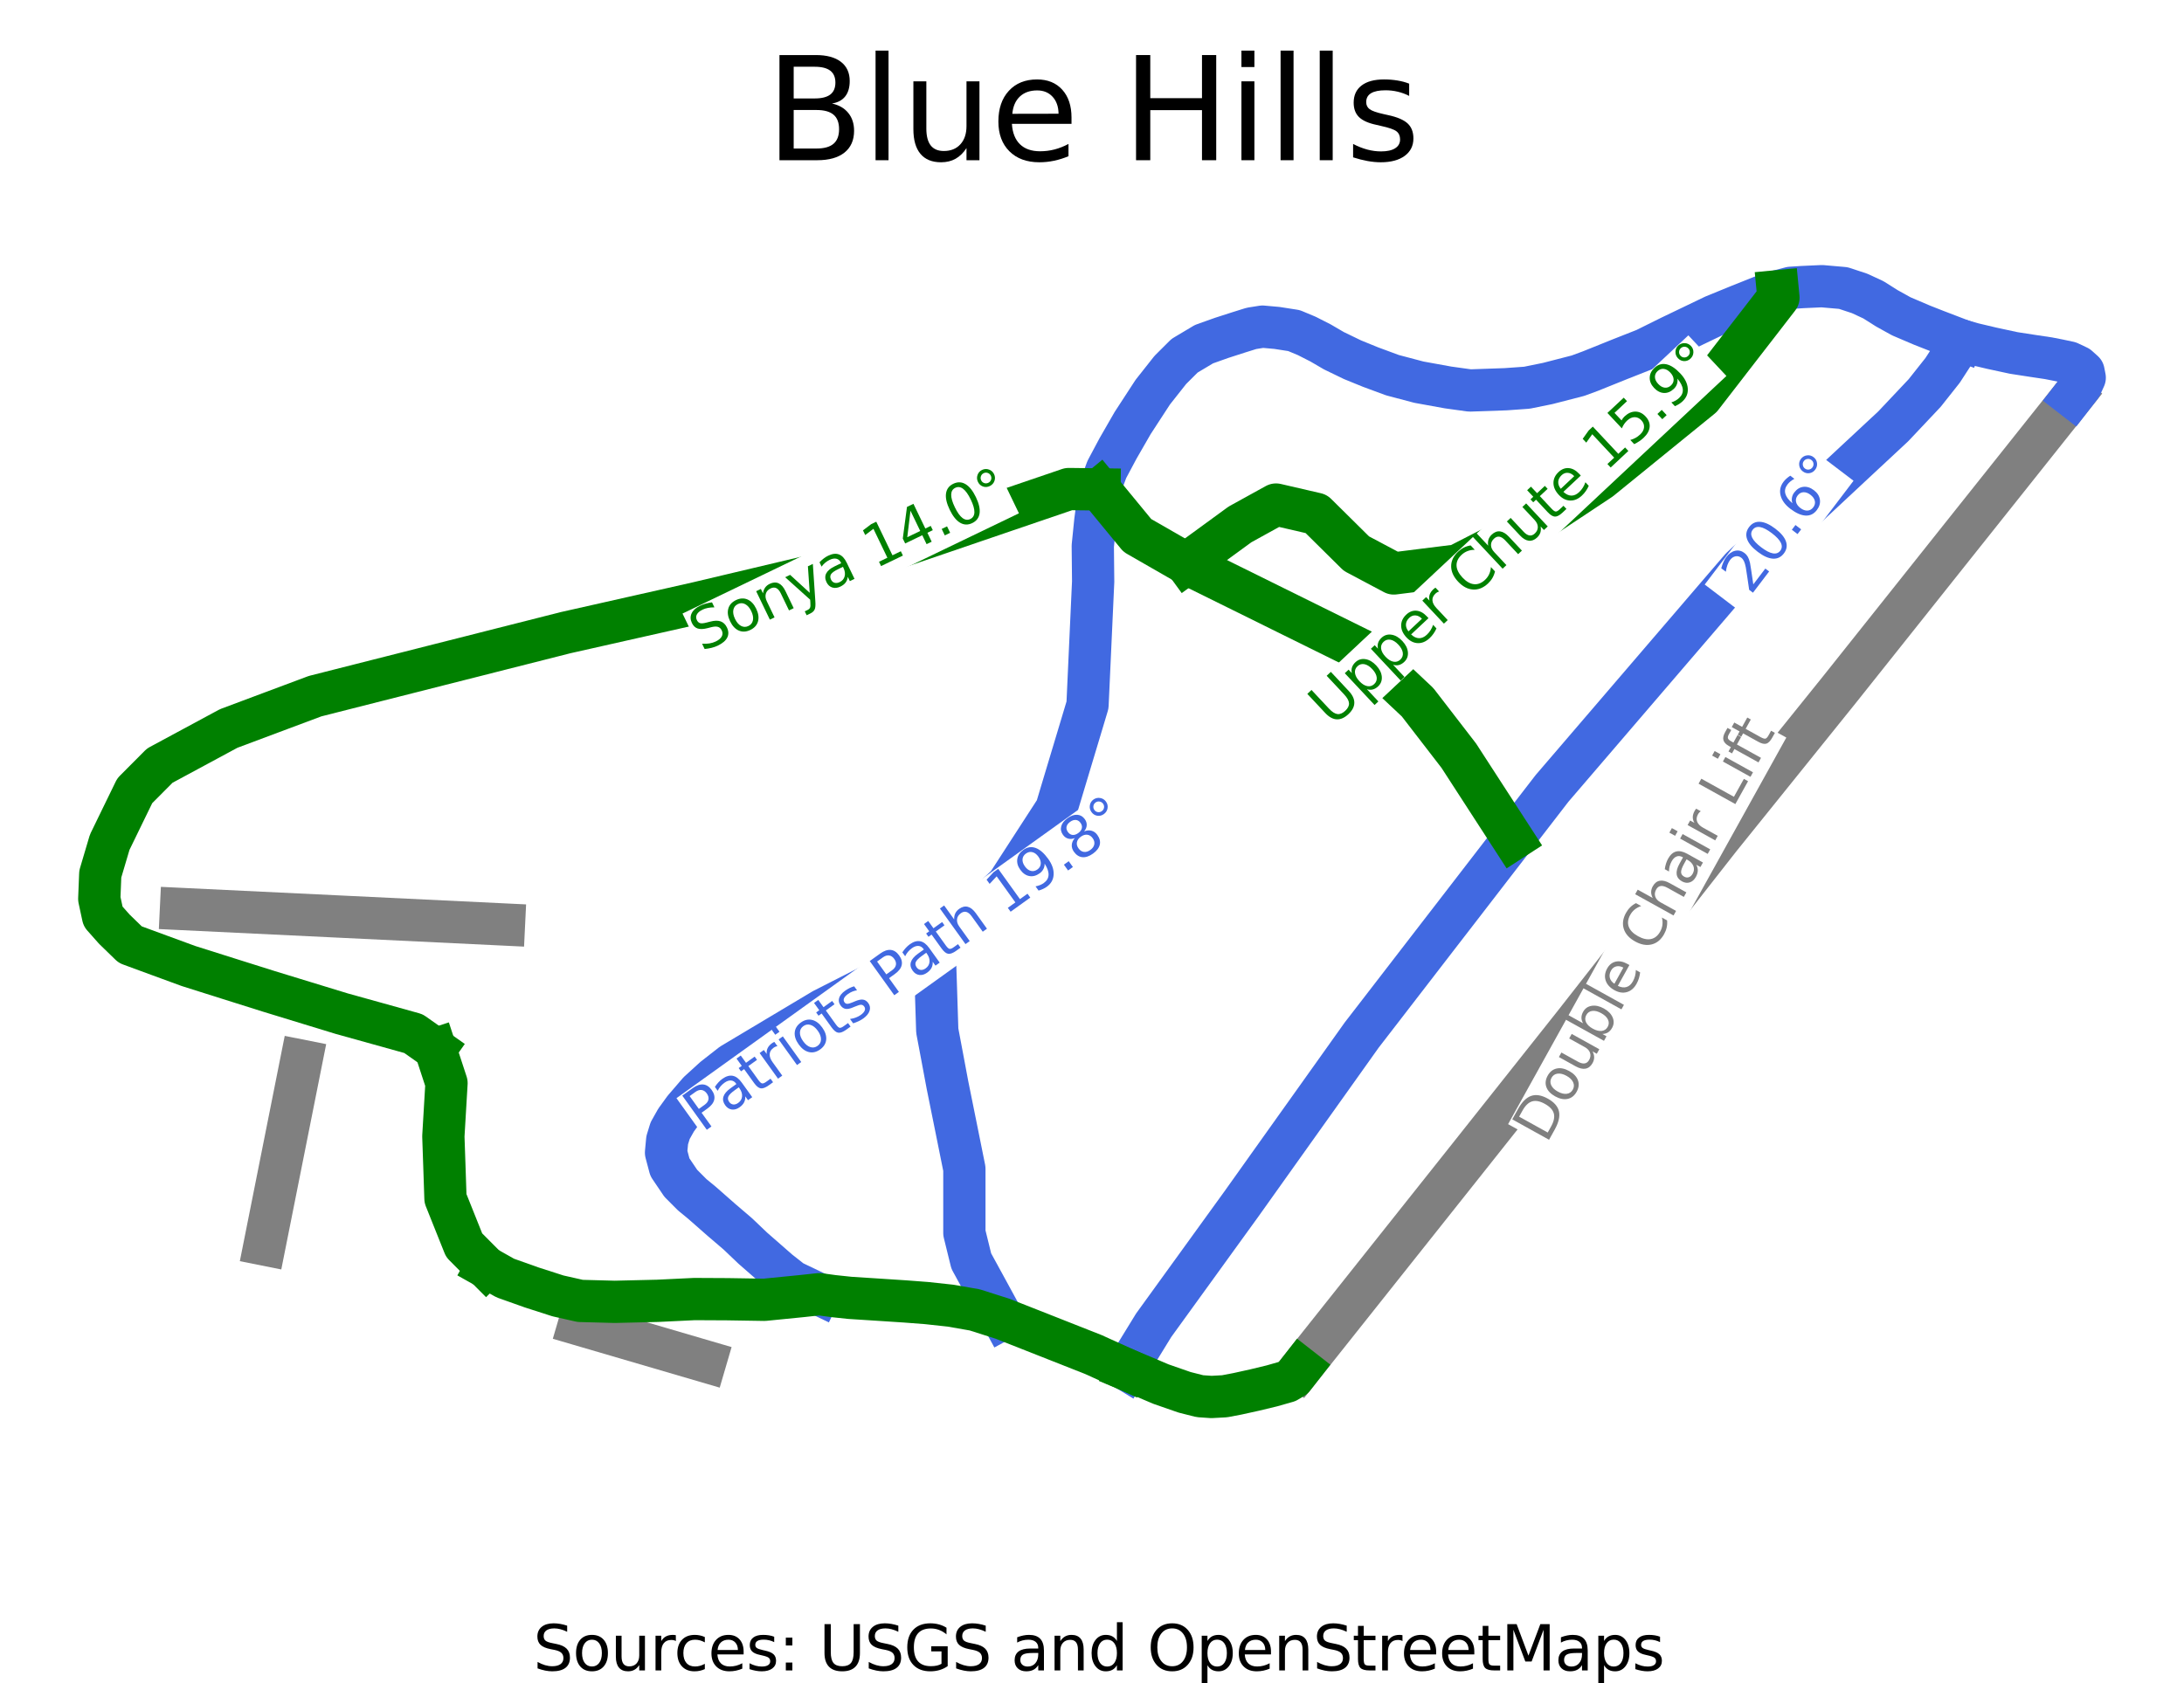 <?xml version="1.0" encoding="utf-8" standalone="no"?>
<!DOCTYPE svg PUBLIC "-//W3C//DTD SVG 1.1//EN"
  "http://www.w3.org/Graphics/SVG/1.1/DTD/svg11.dtd">
<svg height="59.745pt" version="1.1" viewBox="0 0 77.502 59.745" width="77.502pt" xmlns="http://www.w3.org/2000/svg" xmlns:xlink="http://www.w3.org/1999/xlink">
 <defs>
  <style type="text/css">*{stroke-linecap:butt;stroke-linejoin:round;}</style>
 </defs>
 <g id="figure_1">
  <g id="patch_1">
   <path d="M 0 59.745 
L 77.502 59.745 
L 77.502 0 
L 0 0 
z
" style="fill:#ffffff;"/>
  </g>
  <g id="axes_1">
   <g id="line2d_1">
    <path clip-path="url(#p64bfcc5476)" d="M 46.157 48.569 
L 49.148 44.806 
L 52.138 41.044 
L 55.887 36.318 
L 58.453 33.041 
L 61.019 29.764 
L 63.145 27.124 
L 65.271 24.483 
L 67.34 21.884 
L 69.408 19.285 
L 71.477 16.687 
L 73.545 14.088 
" style="fill:none;stroke:#808080;stroke-linecap:square;stroke-width:1.5;"/>
   </g>
   <g id="line2d_2">
    <path clip-path="url(#p64bfcc5476)" d="M 6.422 32.264 
L 12.153 32.539 
L 17.884 32.815 
" style="fill:none;stroke:#808080;stroke-linecap:square;stroke-width:1.5;"/>
   </g>
   <g id="line2d_3">
    <path clip-path="url(#p64bfcc5476)" d="M 25.031 48.324 
L 20.548 47.011 
" style="fill:none;stroke:#808080;stroke-linecap:square;stroke-width:1.5;"/>
   </g>
   <g id="line2d_4">
    <path clip-path="url(#p64bfcc5476)" d="M 9.393 44.177 
L 10.043 40.914 
L 10.693 37.651 
" style="fill:none;stroke:#808080;stroke-linecap:square;stroke-width:1.5;"/>
   </g>
   <g id="line2d_5">
    <path clip-path="url(#p64bfcc5476)" d="M 33.171 33.822 
L 33.216 35.204 
L 33.26 36.585 
L 33.441 37.546 
L 33.621 38.507 
L 33.922 39.997 
L 34.222 41.487 
L 34.222 42.626 
L 34.222 43.765 
L 34.467 44.761 
L 35.027 45.786 
L 35.586 46.812 
" style="fill:none;stroke:#4169e1;stroke-linecap:square;stroke-width:1.5;"/>
   </g>
   <g id="line2d_6">
    <path clip-path="url(#p64bfcc5476)" d="M 73.545 14.088 
L 73.844 13.702 
L 73.979 13.407 
L 73.937 13.192 
L 73.739 13.014 
L 73.423 12.865 
L 73.06 12.788 
L 72.688 12.715 
L 72.177 12.639 
L 71.464 12.529 
L 70.675 12.359 
L 70.028 12.206 
L 69.621 12.089 
L 68.937 13.145 
L 68.299 13.951 
L 67.183 15.134 
L 65.833 16.391 
L 64.484 17.649 
L 63.134 18.906 
L 61.785 20.164 
L 60.946 21.141 
L 60.108 22.119 
L 59.269 23.096 
L 58.43 24.074 
L 57.592 25.051 
L 56.753 26.029 
L 55.915 27.006 
L 55.076 27.984 
L 54.381 28.885 
L 53.686 29.786 
L 53.015 30.655 
L 52.345 31.524 
L 51.675 32.393 
L 51.004 33.262 
L 50.334 34.131 
L 49.664 35 
L 48.994 35.869 
L 48.323 36.738 
L 47.257 38.236 
L 46.19 39.734 
L 45.123 41.232 
L 44.057 42.73 
L 43.277 43.808 
L 42.498 44.886 
L 41.718 45.964 
L 40.939 47.041 
L 39.974 48.613 
" style="fill:none;stroke:#4169e1;stroke-linecap:square;stroke-width:1.5;"/>
   </g>
   <g id="line2d_7">
    <path clip-path="url(#p64bfcc5476)" d="M 69.621 12.089 
L 68.707 11.739 
L 68.201 11.54 
L 67.468 11.227 
L 66.953 10.941 
L 66.482 10.643 
L 65.993 10.416 
L 65.412 10.224 
L 64.653 10.158 
L 63.968 10.189 
L 63.549 10.216 
L 63.088 10.336 
L 62.507 10.53 
L 61.703 10.851 
L 60.818 11.213 
L 59.268 11.957 
L 58.377 12.399 
L 57.489 12.749 
L 56.441 13.171 
L 55.997 13.335 
L 54.922 13.612 
L 54.185 13.762 
L 53.428 13.816 
L 52.159 13.86 
L 51.387 13.753 
L 50.351 13.565 
L 49.413 13.317 
L 48.629 13.027 
L 47.994 12.768 
L 47.335 12.449 
L 46.862 12.173 
L 46.373 11.924 
L 45.918 11.734 
L 45.314 11.64 
L 44.801 11.594 
L 44.41 11.656 
L 43.953 11.799 
L 43.354 11.992 
L 42.725 12.216 
L 42.036 12.627 
L 41.531 13.13 
L 40.908 13.919 
L 40.193 15.017 
L 39.672 15.923 
L 39.276 16.666 
L 39.017 17.372 
L 38.869 18.491 
L 38.779 19.379 
L 38.792 20.643 
L 38.742 21.739 
L 38.692 22.834 
L 38.642 23.93 
L 38.592 25.025 
L 38.315 25.949 
L 38.037 26.873 
L 37.759 27.798 
L 37.482 28.722 
L 36.615 30.061 
L 35.748 31.4 
L 34.46 32.611 
L 33.171 33.822 
L 32.18 34.326 
L 31.19 34.83 
L 30.199 35.334 
L 29.208 35.838 
L 27.589 36.805 
L 25.97 37.772 
L 25.341 38.264 
L 24.796 38.76 
L 24.279 39.361 
L 23.991 39.759 
L 23.781 40.132 
L 23.676 40.473 
L 23.635 40.913 
L 23.772 41.43 
L 24.159 42.002 
L 24.566 42.41 
L 24.908 42.691 
L 25.602 43.301 
L 26.183 43.798 
L 26.713 44.303 
L 27.638 45.112 
L 28.11 45.483 
L 29.062 45.939 
" style="fill:none;stroke:#4169e1;stroke-linecap:square;stroke-width:1.5;"/>
   </g>
   <g id="line2d_8">
    <path clip-path="url(#p64bfcc5476)" d="M 15.449 37.236 
L 15.845 38.445 
L 15.789 39.39 
L 15.733 40.335 
L 15.771 41.438 
L 15.808 42.541 
L 16.471 44.199 
L 17.251 44.983 
" style="fill:none;stroke:#008000;stroke-linecap:square;stroke-width:1.5;"/>
   </g>
   <g id="line2d_9">
    <path clip-path="url(#p64bfcc5476)" d="M 39.974 48.613 
L 40.611 48.879 
L 41.196 49.128 
L 42.035 49.42 
L 42.579 49.558 
L 42.991 49.586 
L 43.456 49.561 
L 43.917 49.473 
L 44.525 49.339 
L 45.138 49.191 
L 45.675 49.038 
L 45.895 48.905 
L 46.157 48.569 
" style="fill:none;stroke:#008000;stroke-linecap:square;stroke-width:1.5;"/>
   </g>
   <g id="line2d_10">
    <path clip-path="url(#p64bfcc5476)" d="M 17.251 44.983 
L 17.931 45.365 
L 18.865 45.697 
L 19.8 45.998 
L 20.59 46.176 
L 21.813 46.209 
L 23.336 46.173 
L 24.644 46.11 
L 25.813 46.116 
L 27.125 46.137 
L 28.443 46.006 
L 29.062 45.939 
L 29.123 45.944 
L 29.566 46.005 
L 30.161 46.068 
L 31.067 46.126 
L 32.122 46.195 
L 32.882 46.253 
L 33.732 46.345 
L 34.591 46.495 
L 35.586 46.812 
L 37.197 47.447 
L 38.808 48.083 
L 39.974 48.613 
" style="fill:none;stroke:#008000;stroke-linecap:square;stroke-width:1.5;"/>
   </g>
   <g id="line2d_11">
    <path clip-path="url(#p64bfcc5476)" d="M 39.017 17.372 
L 39.689 18.189 
L 40.361 19.006 
L 41.23 19.505 
L 42.099 20.004 
L 43.664 20.777 
L 45.228 21.55 
L 46.793 22.324 
L 48.358 23.097 
L 49.331 24.011 
L 50.304 24.926 
L 51.035 25.874 
L 51.766 26.822 
L 52.726 28.304 
L 53.686 29.786 
" style="fill:none;stroke:#008000;stroke-linecap:square;stroke-width:1.5;"/>
   </g>
   <g id="line2d_12">
    <path clip-path="url(#p64bfcc5476)" d="M 39.017 17.372 
L 37.926 17.359 
L 36.82 17.736 
L 35.715 18.113 
L 34.61 18.49 
L 33.505 18.868 
L 32.4 19.245 
L 31.294 19.622 
L 30.189 19.999 
L 29.084 20.376 
L 28.007 20.631 
L 26.93 20.886 
L 25.852 21.141 
L 24.775 21.396 
L 23.598 21.662 
L 22.42 21.927 
L 21.242 22.193 
L 20.065 22.458 
L 18.954 22.74 
L 17.843 23.021 
L 16.733 23.303 
L 15.622 23.584 
L 14.511 23.866 
L 13.401 24.147 
L 12.29 24.429 
L 11.179 24.711 
L 9.647 25.284 
L 8.114 25.858 
L 6.892 26.517 
L 5.67 27.176 
L 4.782 28.068 
L 4.337 28.982 
L 3.893 29.895 
L 3.558 31.025 
L 3.523 31.906 
L 3.657 32.53 
L 4.058 32.982 
L 4.622 33.53 
L 5.655 33.91 
L 6.689 34.289 
L 8.113 34.739 
L 9.538 35.188 
L 10.835 35.585 
L 12.133 35.982 
L 13.403 36.335 
L 14.673 36.689 
L 15.449 37.236 
" style="fill:none;stroke:#008000;stroke-linecap:square;stroke-width:1.5;"/>
   </g>
   <g id="line2d_13">
    <path clip-path="url(#p64bfcc5476)" d="M 63.088 10.336 
L 63.11 10.565 
L 62.427 11.449 
L 61.743 12.332 
L 61.06 13.216 
L 60.377 14.099 
L 59.48 14.828 
L 58.583 15.557 
L 57.685 16.287 
L 56.788 17.016 
L 55.264 18.027 
L 53.74 19.038 
L 52.731 19.555 
L 51.722 20.072 
L 50.592 20.213 
L 49.461 20.355 
L 48.132 19.649 
L 47.42 18.944 
L 46.707 18.239 
L 45.281 17.909 
L 44.003 18.614 
L 43.051 19.309 
L 42.099 20.004 
" style="fill:none;stroke:#008000;stroke-linecap:square;stroke-width:1.5;"/>
   </g>
   <g id="text_1">
    <g id="patch_2">
     <path d="M 55.244 40.861 
L 63.39 26.18 
L 61.662 25.222 
L 53.517 39.902 
z
" style="fill:#ffffff;"/>
    </g>
    <!-- Double Chair Lift -->
    <g style="fill:#808080;" transform="translate(54.873 40.632)rotate(-60.977)scale(0.02 -0.02)">
     <defs>
      <path d="M 1259 4147 
L 1259 519 
L 2022 519 
Q 2988 519 3436 956 
Q 3884 1394 3884 2338 
Q 3884 3275 3436 3711 
Q 2988 4147 2022 4147 
L 1259 4147 
z
M 628 4666 
L 1925 4666 
Q 3281 4666 3915 4102 
Q 4550 3538 4550 2338 
Q 4550 1131 3912 565 
Q 3275 0 1925 0 
L 628 0 
L 628 4666 
z
" id="DejaVuSans-44" transform="scale(0.016)"/>
      <path d="M 1959 3097 
Q 1497 3097 1228 2736 
Q 959 2375 959 1747 
Q 959 1119 1226 758 
Q 1494 397 1959 397 
Q 2419 397 2687 759 
Q 2956 1122 2956 1747 
Q 2956 2369 2687 2733 
Q 2419 3097 1959 3097 
z
M 1959 3584 
Q 2709 3584 3137 3096 
Q 3566 2609 3566 1747 
Q 3566 888 3137 398 
Q 2709 -91 1959 -91 
Q 1206 -91 779 398 
Q 353 888 353 1747 
Q 353 2609 779 3096 
Q 1206 3584 1959 3584 
z
" id="DejaVuSans-6f" transform="scale(0.016)"/>
      <path d="M 544 1381 
L 544 3500 
L 1119 3500 
L 1119 1403 
Q 1119 906 1312 657 
Q 1506 409 1894 409 
Q 2359 409 2629 706 
Q 2900 1003 2900 1516 
L 2900 3500 
L 3475 3500 
L 3475 0 
L 2900 0 
L 2900 538 
Q 2691 219 2414 64 
Q 2138 -91 1772 -91 
Q 1169 -91 856 284 
Q 544 659 544 1381 
z
M 1991 3584 
L 1991 3584 
z
" id="DejaVuSans-75" transform="scale(0.016)"/>
      <path d="M 3116 1747 
Q 3116 2381 2855 2742 
Q 2594 3103 2138 3103 
Q 1681 3103 1420 2742 
Q 1159 2381 1159 1747 
Q 1159 1113 1420 752 
Q 1681 391 2138 391 
Q 2594 391 2855 752 
Q 3116 1113 3116 1747 
z
M 1159 2969 
Q 1341 3281 1617 3432 
Q 1894 3584 2278 3584 
Q 2916 3584 3314 3078 
Q 3713 2572 3713 1747 
Q 3713 922 3314 415 
Q 2916 -91 2278 -91 
Q 1894 -91 1617 61 
Q 1341 213 1159 525 
L 1159 0 
L 581 0 
L 581 4863 
L 1159 4863 
L 1159 2969 
z
" id="DejaVuSans-62" transform="scale(0.016)"/>
      <path d="M 603 4863 
L 1178 4863 
L 1178 0 
L 603 0 
L 603 4863 
z
" id="DejaVuSans-6c" transform="scale(0.016)"/>
      <path d="M 3597 1894 
L 3597 1613 
L 953 1613 
Q 991 1019 1311 708 
Q 1631 397 2203 397 
Q 2534 397 2845 478 
Q 3156 559 3463 722 
L 3463 178 
Q 3153 47 2828 -22 
Q 2503 -91 2169 -91 
Q 1331 -91 842 396 
Q 353 884 353 1716 
Q 353 2575 817 3079 
Q 1281 3584 2069 3584 
Q 2775 3584 3186 3129 
Q 3597 2675 3597 1894 
z
M 3022 2063 
Q 3016 2534 2758 2815 
Q 2500 3097 2075 3097 
Q 1594 3097 1305 2825 
Q 1016 2553 972 2059 
L 3022 2063 
z
" id="DejaVuSans-65" transform="scale(0.016)"/>
      <path id="DejaVuSans-20" transform="scale(0.016)"/>
      <path d="M 4122 4306 
L 4122 3641 
Q 3803 3938 3442 4084 
Q 3081 4231 2675 4231 
Q 1875 4231 1450 3742 
Q 1025 3253 1025 2328 
Q 1025 1406 1450 917 
Q 1875 428 2675 428 
Q 3081 428 3442 575 
Q 3803 722 4122 1019 
L 4122 359 
Q 3791 134 3420 21 
Q 3050 -91 2638 -91 
Q 1578 -91 968 557 
Q 359 1206 359 2328 
Q 359 3453 968 4101 
Q 1578 4750 2638 4750 
Q 3056 4750 3426 4639 
Q 3797 4528 4122 4306 
z
" id="DejaVuSans-43" transform="scale(0.016)"/>
      <path d="M 3513 2113 
L 3513 0 
L 2938 0 
L 2938 2094 
Q 2938 2591 2744 2837 
Q 2550 3084 2163 3084 
Q 1697 3084 1428 2787 
Q 1159 2491 1159 1978 
L 1159 0 
L 581 0 
L 581 4863 
L 1159 4863 
L 1159 2956 
Q 1366 3272 1645 3428 
Q 1925 3584 2291 3584 
Q 2894 3584 3203 3211 
Q 3513 2838 3513 2113 
z
" id="DejaVuSans-68" transform="scale(0.016)"/>
      <path d="M 2194 1759 
Q 1497 1759 1228 1600 
Q 959 1441 959 1056 
Q 959 750 1161 570 
Q 1363 391 1709 391 
Q 2188 391 2477 730 
Q 2766 1069 2766 1631 
L 2766 1759 
L 2194 1759 
z
M 3341 1997 
L 3341 0 
L 2766 0 
L 2766 531 
Q 2569 213 2275 61 
Q 1981 -91 1556 -91 
Q 1019 -91 701 211 
Q 384 513 384 1019 
Q 384 1609 779 1909 
Q 1175 2209 1959 2209 
L 2766 2209 
L 2766 2266 
Q 2766 2663 2505 2880 
Q 2244 3097 1772 3097 
Q 1472 3097 1187 3025 
Q 903 2953 641 2809 
L 641 3341 
Q 956 3463 1253 3523 
Q 1550 3584 1831 3584 
Q 2591 3584 2966 3190 
Q 3341 2797 3341 1997 
z
" id="DejaVuSans-61" transform="scale(0.016)"/>
      <path d="M 603 3500 
L 1178 3500 
L 1178 0 
L 603 0 
L 603 3500 
z
M 603 4863 
L 1178 4863 
L 1178 4134 
L 603 4134 
L 603 4863 
z
" id="DejaVuSans-69" transform="scale(0.016)"/>
      <path d="M 2631 2963 
Q 2534 3019 2420 3045 
Q 2306 3072 2169 3072 
Q 1681 3072 1420 2755 
Q 1159 2438 1159 1844 
L 1159 0 
L 581 0 
L 581 3500 
L 1159 3500 
L 1159 2956 
Q 1341 3275 1631 3429 
Q 1922 3584 2338 3584 
Q 2397 3584 2469 3576 
Q 2541 3569 2628 3553 
L 2631 2963 
z
" id="DejaVuSans-72" transform="scale(0.016)"/>
      <path d="M 628 4666 
L 1259 4666 
L 1259 531 
L 3531 531 
L 3531 0 
L 628 0 
L 628 4666 
z
" id="DejaVuSans-4c" transform="scale(0.016)"/>
      <path d="M 2375 4863 
L 2375 4384 
L 1825 4384 
Q 1516 4384 1395 4259 
Q 1275 4134 1275 3809 
L 1275 3500 
L 2222 3500 
L 2222 3053 
L 1275 3053 
L 1275 0 
L 697 0 
L 697 3053 
L 147 3053 
L 147 3500 
L 697 3500 
L 697 3744 
Q 697 4328 969 4595 
Q 1241 4863 1831 4863 
L 2375 4863 
z
" id="DejaVuSans-66" transform="scale(0.016)"/>
      <path d="M 1172 4494 
L 1172 3500 
L 2356 3500 
L 2356 3053 
L 1172 3053 
L 1172 1153 
Q 1172 725 1289 603 
Q 1406 481 1766 481 
L 2356 481 
L 2356 0 
L 1766 0 
Q 1100 0 847 248 
Q 594 497 594 1153 
L 594 3053 
L 172 3053 
L 172 3500 
L 594 3500 
L 594 4494 
L 1172 4494 
z
" id="DejaVuSans-74" transform="scale(0.016)"/>
     </defs>
     <use xlink:href="#DejaVuSans-44"/>
     <use x="77.002" xlink:href="#DejaVuSans-6f"/>
     <use x="138.184" xlink:href="#DejaVuSans-75"/>
     <use x="201.562" xlink:href="#DejaVuSans-62"/>
     <use x="265.039" xlink:href="#DejaVuSans-6c"/>
     <use x="292.822" xlink:href="#DejaVuSans-65"/>
     <use x="354.346" xlink:href="#DejaVuSans-20"/>
     <use x="386.133" xlink:href="#DejaVuSans-43"/>
     <use x="455.957" xlink:href="#DejaVuSans-68"/>
     <use x="519.336" xlink:href="#DejaVuSans-61"/>
     <use x="580.615" xlink:href="#DejaVuSans-69"/>
     <use x="608.398" xlink:href="#DejaVuSans-72"/>
     <use x="649.512" xlink:href="#DejaVuSans-20"/>
     <use x="681.299" xlink:href="#DejaVuSans-4c"/>
     <use x="737.012" xlink:href="#DejaVuSans-69"/>
     <use x="764.795" xlink:href="#DejaVuSans-66"/>
     <use x="798.25" xlink:href="#DejaVuSans-74"/>
    </g>
   </g>
   <g id="text_2">
    <g id="patch_3">
     <path d="M 62.066 21.944 
L 65.775 17.065 
L 64.202 15.869 
L 60.494 20.748 
z
" style="fill:#ffffff;"/>
    </g>
    <!--  20.6° -->
    <g style="fill:#4169e1;" transform="translate(61.731 21.664)rotate(-52.76)scale(0.02 -0.02)">
     <defs>
      <path d="M 1228 531 
L 3431 531 
L 3431 0 
L 469 0 
L 469 531 
Q 828 903 1448 1529 
Q 2069 2156 2228 2338 
Q 2531 2678 2651 2914 
Q 2772 3150 2772 3378 
Q 2772 3750 2511 3984 
Q 2250 4219 1831 4219 
Q 1534 4219 1204 4116 
Q 875 4013 500 3803 
L 500 4441 
Q 881 4594 1212 4672 
Q 1544 4750 1819 4750 
Q 2544 4750 2975 4387 
Q 3406 4025 3406 3419 
Q 3406 3131 3298 2873 
Q 3191 2616 2906 2266 
Q 2828 2175 2409 1742 
Q 1991 1309 1228 531 
z
" id="DejaVuSans-32" transform="scale(0.016)"/>
      <path d="M 2034 4250 
Q 1547 4250 1301 3770 
Q 1056 3291 1056 2328 
Q 1056 1369 1301 889 
Q 1547 409 2034 409 
Q 2525 409 2770 889 
Q 3016 1369 3016 2328 
Q 3016 3291 2770 3770 
Q 2525 4250 2034 4250 
z
M 2034 4750 
Q 2819 4750 3233 4129 
Q 3647 3509 3647 2328 
Q 3647 1150 3233 529 
Q 2819 -91 2034 -91 
Q 1250 -91 836 529 
Q 422 1150 422 2328 
Q 422 3509 836 4129 
Q 1250 4750 2034 4750 
z
" id="DejaVuSans-30" transform="scale(0.016)"/>
      <path d="M 684 794 
L 1344 794 
L 1344 0 
L 684 0 
L 684 794 
z
" id="DejaVuSans-2e" transform="scale(0.016)"/>
      <path d="M 2113 2584 
Q 1688 2584 1439 2293 
Q 1191 2003 1191 1497 
Q 1191 994 1439 701 
Q 1688 409 2113 409 
Q 2538 409 2786 701 
Q 3034 994 3034 1497 
Q 3034 2003 2786 2293 
Q 2538 2584 2113 2584 
z
M 3366 4563 
L 3366 3988 
Q 3128 4100 2886 4159 
Q 2644 4219 2406 4219 
Q 1781 4219 1451 3797 
Q 1122 3375 1075 2522 
Q 1259 2794 1537 2939 
Q 1816 3084 2150 3084 
Q 2853 3084 3261 2657 
Q 3669 2231 3669 1497 
Q 3669 778 3244 343 
Q 2819 -91 2113 -91 
Q 1303 -91 875 529 
Q 447 1150 447 2328 
Q 447 3434 972 4092 
Q 1497 4750 2381 4750 
Q 2619 4750 2861 4703 
Q 3103 4656 3366 4563 
z
" id="DejaVuSans-36" transform="scale(0.016)"/>
      <path d="M 1600 4347 
Q 1350 4347 1178 4173 
Q 1006 4000 1006 3750 
Q 1006 3503 1178 3333 
Q 1350 3163 1600 3163 
Q 1850 3163 2022 3333 
Q 2194 3503 2194 3750 
Q 2194 3997 2020 4172 
Q 1847 4347 1600 4347 
z
M 1600 4750 
Q 1800 4750 1984 4673 
Q 2169 4597 2303 4453 
Q 2447 4313 2519 4134 
Q 2591 3956 2591 3750 
Q 2591 3338 2302 3052 
Q 2013 2766 1594 2766 
Q 1172 2766 890 3047 
Q 609 3328 609 3750 
Q 609 4169 896 4459 
Q 1184 4750 1600 4750 
z
" id="DejaVuSans-b0" transform="scale(0.016)"/>
     </defs>
     <use xlink:href="#DejaVuSans-20"/>
     <use x="31.787" xlink:href="#DejaVuSans-32"/>
     <use x="95.41" xlink:href="#DejaVuSans-30"/>
     <use x="159.033" xlink:href="#DejaVuSans-2e"/>
     <use x="190.82" xlink:href="#DejaVuSans-36"/>
     <use x="254.443" xlink:href="#DejaVuSans-b0"/>
    </g>
   </g>
   <g id="text_3">
    <g id="patch_4">
     <path d="M 25.157 40.585 
L 40.356 29.673 
L 39.204 28.068 
L 24.005 38.98 
z
" style="fill:#ffffff;"/>
    </g>
    <!-- Patriots Path 19.8° -->
    <g style="fill:#4169e1;" transform="translate(24.919 40.219)rotate(-35.677)scale(0.02 -0.02)">
     <defs>
      <path d="M 1259 4147 
L 1259 2394 
L 2053 2394 
Q 2494 2394 2734 2622 
Q 2975 2850 2975 3272 
Q 2975 3691 2734 3919 
Q 2494 4147 2053 4147 
L 1259 4147 
z
M 628 4666 
L 2053 4666 
Q 2838 4666 3239 4311 
Q 3641 3956 3641 3272 
Q 3641 2581 3239 2228 
Q 2838 1875 2053 1875 
L 1259 1875 
L 1259 0 
L 628 0 
L 628 4666 
z
" id="DejaVuSans-50" transform="scale(0.016)"/>
      <path d="M 2834 3397 
L 2834 2853 
Q 2591 2978 2328 3040 
Q 2066 3103 1784 3103 
Q 1356 3103 1142 2972 
Q 928 2841 928 2578 
Q 928 2378 1081 2264 
Q 1234 2150 1697 2047 
L 1894 2003 
Q 2506 1872 2764 1633 
Q 3022 1394 3022 966 
Q 3022 478 2636 193 
Q 2250 -91 1575 -91 
Q 1294 -91 989 -36 
Q 684 19 347 128 
L 347 722 
Q 666 556 975 473 
Q 1284 391 1588 391 
Q 1994 391 2212 530 
Q 2431 669 2431 922 
Q 2431 1156 2273 1281 
Q 2116 1406 1581 1522 
L 1381 1569 
Q 847 1681 609 1914 
Q 372 2147 372 2553 
Q 372 3047 722 3315 
Q 1072 3584 1716 3584 
Q 2034 3584 2315 3537 
Q 2597 3491 2834 3397 
z
" id="DejaVuSans-73" transform="scale(0.016)"/>
      <path d="M 794 531 
L 1825 531 
L 1825 4091 
L 703 3866 
L 703 4441 
L 1819 4666 
L 2450 4666 
L 2450 531 
L 3481 531 
L 3481 0 
L 794 0 
L 794 531 
z
" id="DejaVuSans-31" transform="scale(0.016)"/>
      <path d="M 703 97 
L 703 672 
Q 941 559 1184 500 
Q 1428 441 1663 441 
Q 2288 441 2617 861 
Q 2947 1281 2994 2138 
Q 2813 1869 2534 1725 
Q 2256 1581 1919 1581 
Q 1219 1581 811 2004 
Q 403 2428 403 3163 
Q 403 3881 828 4315 
Q 1253 4750 1959 4750 
Q 2769 4750 3195 4129 
Q 3622 3509 3622 2328 
Q 3622 1225 3098 567 
Q 2575 -91 1691 -91 
Q 1453 -91 1209 -44 
Q 966 3 703 97 
z
M 1959 2075 
Q 2384 2075 2632 2365 
Q 2881 2656 2881 3163 
Q 2881 3666 2632 3958 
Q 2384 4250 1959 4250 
Q 1534 4250 1286 3958 
Q 1038 3666 1038 3163 
Q 1038 2656 1286 2365 
Q 1534 2075 1959 2075 
z
" id="DejaVuSans-39" transform="scale(0.016)"/>
      <path d="M 2034 2216 
Q 1584 2216 1326 1975 
Q 1069 1734 1069 1313 
Q 1069 891 1326 650 
Q 1584 409 2034 409 
Q 2484 409 2743 651 
Q 3003 894 3003 1313 
Q 3003 1734 2745 1975 
Q 2488 2216 2034 2216 
z
M 1403 2484 
Q 997 2584 770 2862 
Q 544 3141 544 3541 
Q 544 4100 942 4425 
Q 1341 4750 2034 4750 
Q 2731 4750 3128 4425 
Q 3525 4100 3525 3541 
Q 3525 3141 3298 2862 
Q 3072 2584 2669 2484 
Q 3125 2378 3379 2068 
Q 3634 1759 3634 1313 
Q 3634 634 3220 271 
Q 2806 -91 2034 -91 
Q 1263 -91 848 271 
Q 434 634 434 1313 
Q 434 1759 690 2068 
Q 947 2378 1403 2484 
z
M 1172 3481 
Q 1172 3119 1398 2916 
Q 1625 2713 2034 2713 
Q 2441 2713 2670 2916 
Q 2900 3119 2900 3481 
Q 2900 3844 2670 4047 
Q 2441 4250 2034 4250 
Q 1625 4250 1398 4047 
Q 1172 3844 1172 3481 
z
" id="DejaVuSans-38" transform="scale(0.016)"/>
     </defs>
     <use xlink:href="#DejaVuSans-50"/>
     <use x="55.803" xlink:href="#DejaVuSans-61"/>
     <use x="117.082" xlink:href="#DejaVuSans-74"/>
     <use x="156.291" xlink:href="#DejaVuSans-72"/>
     <use x="197.404" xlink:href="#DejaVuSans-69"/>
     <use x="225.188" xlink:href="#DejaVuSans-6f"/>
     <use x="286.369" xlink:href="#DejaVuSans-74"/>
     <use x="325.578" xlink:href="#DejaVuSans-73"/>
     <use x="377.678" xlink:href="#DejaVuSans-20"/>
     <use x="409.465" xlink:href="#DejaVuSans-50"/>
     <use x="465.268" xlink:href="#DejaVuSans-61"/>
     <use x="526.547" xlink:href="#DejaVuSans-74"/>
     <use x="565.756" xlink:href="#DejaVuSans-68"/>
     <use x="629.135" xlink:href="#DejaVuSans-20"/>
     <use x="660.922" xlink:href="#DejaVuSans-31"/>
     <use x="724.545" xlink:href="#DejaVuSans-39"/>
     <use x="788.168" xlink:href="#DejaVuSans-2e"/>
     <use x="819.955" xlink:href="#DejaVuSans-38"/>
     <use x="883.578" xlink:href="#DejaVuSans-b0"/>
    </g>
   </g>
   <g id="text_4">
    <g id="patch_5">
     <path d="M 25.078 23.558 
L 36.158 18.22 
L 35.301 16.44 
L 24.22 21.778 
z
" style="fill:#ffffff;"/>
    </g>
    <!-- Sonya 14.0° -->
    <g style="fill:#008000;" transform="translate(24.906 23.157)rotate(-25.721)scale(0.02 -0.02)">
     <defs>
      <path d="M 3425 4513 
L 3425 3897 
Q 3066 4069 2747 4153 
Q 2428 4238 2131 4238 
Q 1616 4238 1336 4038 
Q 1056 3838 1056 3469 
Q 1056 3159 1242 3001 
Q 1428 2844 1947 2747 
L 2328 2669 
Q 3034 2534 3370 2195 
Q 3706 1856 3706 1288 
Q 3706 609 3251 259 
Q 2797 -91 1919 -91 
Q 1588 -91 1214 -16 
Q 841 59 441 206 
L 441 856 
Q 825 641 1194 531 
Q 1563 422 1919 422 
Q 2459 422 2753 634 
Q 3047 847 3047 1241 
Q 3047 1584 2836 1778 
Q 2625 1972 2144 2069 
L 1759 2144 
Q 1053 2284 737 2584 
Q 422 2884 422 3419 
Q 422 4038 858 4394 
Q 1294 4750 2059 4750 
Q 2388 4750 2728 4690 
Q 3069 4631 3425 4513 
z
" id="DejaVuSans-53" transform="scale(0.016)"/>
      <path d="M 3513 2113 
L 3513 0 
L 2938 0 
L 2938 2094 
Q 2938 2591 2744 2837 
Q 2550 3084 2163 3084 
Q 1697 3084 1428 2787 
Q 1159 2491 1159 1978 
L 1159 0 
L 581 0 
L 581 3500 
L 1159 3500 
L 1159 2956 
Q 1366 3272 1645 3428 
Q 1925 3584 2291 3584 
Q 2894 3584 3203 3211 
Q 3513 2838 3513 2113 
z
" id="DejaVuSans-6e" transform="scale(0.016)"/>
      <path d="M 2059 -325 
Q 1816 -950 1584 -1140 
Q 1353 -1331 966 -1331 
L 506 -1331 
L 506 -850 
L 844 -850 
Q 1081 -850 1212 -737 
Q 1344 -625 1503 -206 
L 1606 56 
L 191 3500 
L 800 3500 
L 1894 763 
L 2988 3500 
L 3597 3500 
L 2059 -325 
z
" id="DejaVuSans-79" transform="scale(0.016)"/>
      <path d="M 2419 4116 
L 825 1625 
L 2419 1625 
L 2419 4116 
z
M 2253 4666 
L 3047 4666 
L 3047 1625 
L 3713 1625 
L 3713 1100 
L 3047 1100 
L 3047 0 
L 2419 0 
L 2419 1100 
L 313 1100 
L 313 1709 
L 2253 4666 
z
" id="DejaVuSans-34" transform="scale(0.016)"/>
     </defs>
     <use xlink:href="#DejaVuSans-53"/>
     <use x="63.477" xlink:href="#DejaVuSans-6f"/>
     <use x="124.658" xlink:href="#DejaVuSans-6e"/>
     <use x="188.037" xlink:href="#DejaVuSans-79"/>
     <use x="247.217" xlink:href="#DejaVuSans-61"/>
     <use x="308.496" xlink:href="#DejaVuSans-20"/>
     <use x="340.283" xlink:href="#DejaVuSans-31"/>
     <use x="403.906" xlink:href="#DejaVuSans-34"/>
     <use x="467.529" xlink:href="#DejaVuSans-2e"/>
     <use x="499.316" xlink:href="#DejaVuSans-30"/>
     <use x="562.939" xlink:href="#DejaVuSans-b0"/>
    </g>
   </g>
   <g id="text_5">
    <g id="patch_6">
     <path d="M 47.566 26.173 
L 61.264 13.345 
L 59.913 11.903 
L 46.215 24.731 
z
" style="fill:#ffffff;"/>
    </g>
    <!-- Upper Chute 15.9° -->
    <g style="fill:#008000;" transform="translate(47.283 25.841)rotate(-43.121)scale(0.02 -0.02)">
     <defs>
      <path d="M 556 4666 
L 1191 4666 
L 1191 1831 
Q 1191 1081 1462 751 
Q 1734 422 2344 422 
Q 2950 422 3222 751 
Q 3494 1081 3494 1831 
L 3494 4666 
L 4128 4666 
L 4128 1753 
Q 4128 841 3676 375 
Q 3225 -91 2344 -91 
Q 1459 -91 1007 375 
Q 556 841 556 1753 
L 556 4666 
z
" id="DejaVuSans-55" transform="scale(0.016)"/>
      <path d="M 1159 525 
L 1159 -1331 
L 581 -1331 
L 581 3500 
L 1159 3500 
L 1159 2969 
Q 1341 3281 1617 3432 
Q 1894 3584 2278 3584 
Q 2916 3584 3314 3078 
Q 3713 2572 3713 1747 
Q 3713 922 3314 415 
Q 2916 -91 2278 -91 
Q 1894 -91 1617 61 
Q 1341 213 1159 525 
z
M 3116 1747 
Q 3116 2381 2855 2742 
Q 2594 3103 2138 3103 
Q 1681 3103 1420 2742 
Q 1159 2381 1159 1747 
Q 1159 1113 1420 752 
Q 1681 391 2138 391 
Q 2594 391 2855 752 
Q 3116 1113 3116 1747 
z
" id="DejaVuSans-70" transform="scale(0.016)"/>
      <path d="M 691 4666 
L 3169 4666 
L 3169 4134 
L 1269 4134 
L 1269 2991 
Q 1406 3038 1543 3061 
Q 1681 3084 1819 3084 
Q 2600 3084 3056 2656 
Q 3513 2228 3513 1497 
Q 3513 744 3044 326 
Q 2575 -91 1722 -91 
Q 1428 -91 1123 -41 
Q 819 9 494 109 
L 494 744 
Q 775 591 1075 516 
Q 1375 441 1709 441 
Q 2250 441 2565 725 
Q 2881 1009 2881 1497 
Q 2881 1984 2565 2268 
Q 2250 2553 1709 2553 
Q 1456 2553 1204 2497 
Q 953 2441 691 2322 
L 691 4666 
z
" id="DejaVuSans-35" transform="scale(0.016)"/>
     </defs>
     <use xlink:href="#DejaVuSans-55"/>
     <use x="73.193" xlink:href="#DejaVuSans-70"/>
     <use x="136.67" xlink:href="#DejaVuSans-70"/>
     <use x="200.146" xlink:href="#DejaVuSans-65"/>
     <use x="261.67" xlink:href="#DejaVuSans-72"/>
     <use x="302.783" xlink:href="#DejaVuSans-20"/>
     <use x="334.57" xlink:href="#DejaVuSans-43"/>
     <use x="404.395" xlink:href="#DejaVuSans-68"/>
     <use x="467.773" xlink:href="#DejaVuSans-75"/>
     <use x="531.152" xlink:href="#DejaVuSans-74"/>
     <use x="570.361" xlink:href="#DejaVuSans-65"/>
     <use x="631.885" xlink:href="#DejaVuSans-20"/>
     <use x="663.672" xlink:href="#DejaVuSans-31"/>
     <use x="727.295" xlink:href="#DejaVuSans-35"/>
     <use x="790.918" xlink:href="#DejaVuSans-2e"/>
     <use x="822.705" xlink:href="#DejaVuSans-39"/>
     <use x="886.328" xlink:href="#DejaVuSans-b0"/>
    </g>
   </g>
   <g id="text_6">
    <!-- Blue Hills -->
    <g transform="translate(27.158 5.687)scale(0.05 -0.05)">
     <defs>
      <path d="M 1259 2228 
L 1259 519 
L 2272 519 
Q 2781 519 3026 730 
Q 3272 941 3272 1375 
Q 3272 1813 3026 2020 
Q 2781 2228 2272 2228 
L 1259 2228 
z
M 1259 4147 
L 1259 2741 
L 2194 2741 
Q 2656 2741 2882 2914 
Q 3109 3088 3109 3444 
Q 3109 3797 2882 3972 
Q 2656 4147 2194 4147 
L 1259 4147 
z
M 628 4666 
L 2241 4666 
Q 2963 4666 3353 4366 
Q 3744 4066 3744 3513 
Q 3744 3084 3544 2831 
Q 3344 2578 2956 2516 
Q 3422 2416 3680 2098 
Q 3938 1781 3938 1306 
Q 3938 681 3513 340 
Q 3088 0 2303 0 
L 628 0 
L 628 4666 
z
" id="DejaVuSans-42" transform="scale(0.016)"/>
      <path d="M 628 4666 
L 1259 4666 
L 1259 2753 
L 3553 2753 
L 3553 4666 
L 4184 4666 
L 4184 0 
L 3553 0 
L 3553 2222 
L 1259 2222 
L 1259 0 
L 628 0 
L 628 4666 
z
" id="DejaVuSans-48" transform="scale(0.016)"/>
     </defs>
     <use xlink:href="#DejaVuSans-42"/>
     <use x="68.604" xlink:href="#DejaVuSans-6c"/>
     <use x="96.387" xlink:href="#DejaVuSans-75"/>
     <use x="159.766" xlink:href="#DejaVuSans-65"/>
     <use x="221.289" xlink:href="#DejaVuSans-20"/>
     <use x="253.076" xlink:href="#DejaVuSans-48"/>
     <use x="328.271" xlink:href="#DejaVuSans-69"/>
     <use x="356.055" xlink:href="#DejaVuSans-6c"/>
     <use x="383.838" xlink:href="#DejaVuSans-6c"/>
     <use x="411.621" xlink:href="#DejaVuSans-73"/>
    </g>
   </g>
  </g>
  <g id="text_7">
   <!-- Sources: USGS and OpenStreetMaps -->
   <g transform="translate(18.921 59.292)scale(0.022 -0.022)">
    <defs>
     <path d="M 3122 3366 
L 3122 2828 
Q 2878 2963 2633 3030 
Q 2388 3097 2138 3097 
Q 1578 3097 1268 2742 
Q 959 2388 959 1747 
Q 959 1106 1268 751 
Q 1578 397 2138 397 
Q 2388 397 2633 464 
Q 2878 531 3122 666 
L 3122 134 
Q 2881 22 2623 -34 
Q 2366 -91 2075 -91 
Q 1284 -91 818 406 
Q 353 903 353 1747 
Q 353 2603 823 3093 
Q 1294 3584 2113 3584 
Q 2378 3584 2631 3529 
Q 2884 3475 3122 3366 
z
" id="DejaVuSans-63" transform="scale(0.016)"/>
     <path d="M 750 794 
L 1409 794 
L 1409 0 
L 750 0 
L 750 794 
z
M 750 3309 
L 1409 3309 
L 1409 2516 
L 750 2516 
L 750 3309 
z
" id="DejaVuSans-3a" transform="scale(0.016)"/>
     <path d="M 3809 666 
L 3809 1919 
L 2778 1919 
L 2778 2438 
L 4434 2438 
L 4434 434 
Q 4069 175 3628 42 
Q 3188 -91 2688 -91 
Q 1594 -91 976 548 
Q 359 1188 359 2328 
Q 359 3472 976 4111 
Q 1594 4750 2688 4750 
Q 3144 4750 3555 4637 
Q 3966 4525 4313 4306 
L 4313 3634 
Q 3963 3931 3569 4081 
Q 3175 4231 2741 4231 
Q 1884 4231 1454 3753 
Q 1025 3275 1025 2328 
Q 1025 1384 1454 906 
Q 1884 428 2741 428 
Q 3075 428 3337 486 
Q 3600 544 3809 666 
z
" id="DejaVuSans-47" transform="scale(0.016)"/>
     <path d="M 2906 2969 
L 2906 4863 
L 3481 4863 
L 3481 0 
L 2906 0 
L 2906 525 
Q 2725 213 2448 61 
Q 2172 -91 1784 -91 
Q 1150 -91 751 415 
Q 353 922 353 1747 
Q 353 2572 751 3078 
Q 1150 3584 1784 3584 
Q 2172 3584 2448 3432 
Q 2725 3281 2906 2969 
z
M 947 1747 
Q 947 1113 1208 752 
Q 1469 391 1925 391 
Q 2381 391 2643 752 
Q 2906 1113 2906 1747 
Q 2906 2381 2643 2742 
Q 2381 3103 1925 3103 
Q 1469 3103 1208 2742 
Q 947 2381 947 1747 
z
" id="DejaVuSans-64" transform="scale(0.016)"/>
     <path d="M 2522 4238 
Q 1834 4238 1429 3725 
Q 1025 3213 1025 2328 
Q 1025 1447 1429 934 
Q 1834 422 2522 422 
Q 3209 422 3611 934 
Q 4013 1447 4013 2328 
Q 4013 3213 3611 3725 
Q 3209 4238 2522 4238 
z
M 2522 4750 
Q 3503 4750 4090 4092 
Q 4678 3434 4678 2328 
Q 4678 1225 4090 567 
Q 3503 -91 2522 -91 
Q 1538 -91 948 565 
Q 359 1222 359 2328 
Q 359 3434 948 4092 
Q 1538 4750 2522 4750 
z
" id="DejaVuSans-4f" transform="scale(0.016)"/>
     <path d="M 628 4666 
L 1569 4666 
L 2759 1491 
L 3956 4666 
L 4897 4666 
L 4897 0 
L 4281 0 
L 4281 4097 
L 3078 897 
L 2444 897 
L 1241 4097 
L 1241 0 
L 628 0 
L 628 4666 
z
" id="DejaVuSans-4d" transform="scale(0.016)"/>
    </defs>
    <use xlink:href="#DejaVuSans-53"/>
    <use x="63.477" xlink:href="#DejaVuSans-6f"/>
    <use x="124.658" xlink:href="#DejaVuSans-75"/>
    <use x="188.037" xlink:href="#DejaVuSans-72"/>
    <use x="226.9" xlink:href="#DejaVuSans-63"/>
    <use x="281.881" xlink:href="#DejaVuSans-65"/>
    <use x="343.404" xlink:href="#DejaVuSans-73"/>
    <use x="395.504" xlink:href="#DejaVuSans-3a"/>
    <use x="429.195" xlink:href="#DejaVuSans-20"/>
    <use x="460.982" xlink:href="#DejaVuSans-55"/>
    <use x="534.176" xlink:href="#DejaVuSans-53"/>
    <use x="597.652" xlink:href="#DejaVuSans-47"/>
    <use x="675.143" xlink:href="#DejaVuSans-53"/>
    <use x="738.619" xlink:href="#DejaVuSans-20"/>
    <use x="770.406" xlink:href="#DejaVuSans-61"/>
    <use x="831.686" xlink:href="#DejaVuSans-6e"/>
    <use x="895.064" xlink:href="#DejaVuSans-64"/>
    <use x="958.541" xlink:href="#DejaVuSans-20"/>
    <use x="990.328" xlink:href="#DejaVuSans-4f"/>
    <use x="1069.039" xlink:href="#DejaVuSans-70"/>
    <use x="1132.516" xlink:href="#DejaVuSans-65"/>
    <use x="1194.039" xlink:href="#DejaVuSans-6e"/>
    <use x="1257.418" xlink:href="#DejaVuSans-53"/>
    <use x="1320.895" xlink:href="#DejaVuSans-74"/>
    <use x="1360.104" xlink:href="#DejaVuSans-72"/>
    <use x="1398.967" xlink:href="#DejaVuSans-65"/>
    <use x="1460.49" xlink:href="#DejaVuSans-65"/>
    <use x="1522.014" xlink:href="#DejaVuSans-74"/>
    <use x="1561.223" xlink:href="#DejaVuSans-4d"/>
    <use x="1647.502" xlink:href="#DejaVuSans-61"/>
    <use x="1708.781" xlink:href="#DejaVuSans-70"/>
    <use x="1772.258" xlink:href="#DejaVuSans-73"/>
   </g>
  </g>
 </g>
 <defs>
  <clipPath id="p64bfcc5476">
   <rect height="43.371" width="77.502" x="0" y="8.187"/>
  </clipPath>
 </defs>
</svg>
